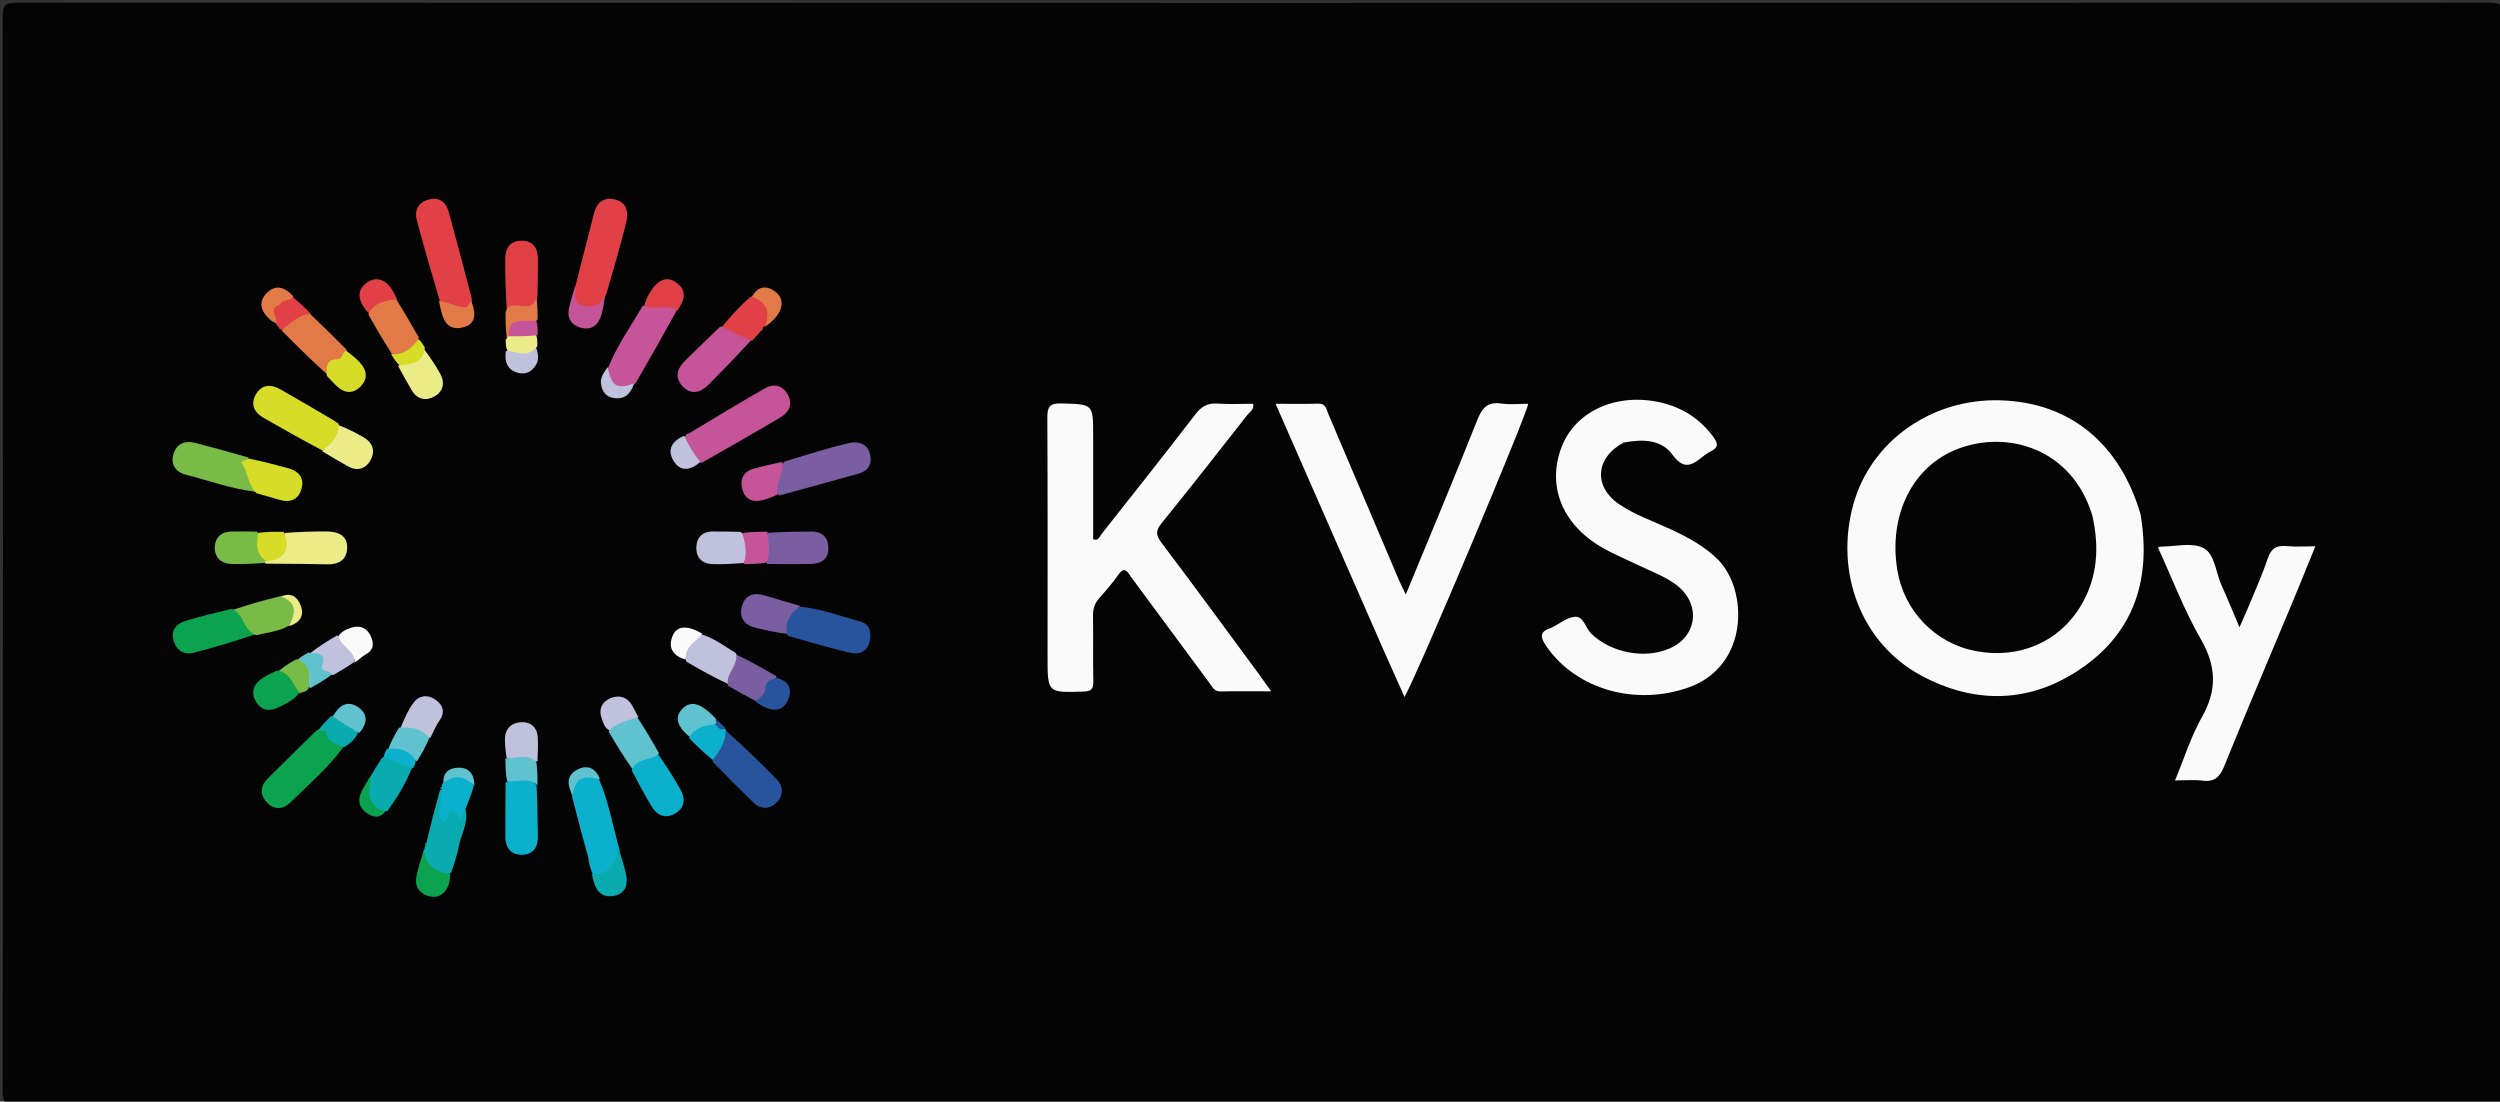 <svg version="1.1" id="Layer_1" xmlns="http://www.w3.org/2000/svg" xmlns:xlink="http://www.w3.org/1999/xlink" x="0px" y="0px"
	 width="100%" viewBox="0 0 842 371" enable-background="new 0 0 842 371" xml:space="preserve">
<rect x="0" y="0" width="842" height="371" fill="#333333" stroke="none"/>
<path fill="#040404" opacity="1" stroke="none" 
	d="
M502,372 
	C336.167,372 170.833,371.985 5.5,372.094 
	C1.751,372.096 0.902,371.25 0.906,367.5 
	C1.02,246.833 1.02,126.167 0.906,5.5 
	C0.902,1.75 1.751,0.905 5.5,0.907 
	C283.167,1.009 560.833,1.009 838.5,0.907 
	C842.249,0.905 843.098,1.75 843.094,5.5 
	C842.98,126.167 842.98,246.833 843.094,367.5 
	C843.098,371.25 842.25,372.098 838.5,372.095 
	C726.5,371.978 614.5,372 502,372 
z"/>
<path fill="#FAFAFA" opacity="1" stroke="none" 
	d="
M720.929,173.178 
	C724.555,194.609 719.074,212.536 701.266,224.919 
	C684.076,236.872 665.351,237.373 647.004,227.495 
	C626.896,216.67 617.853,192.887 624.198,169.917 
	C630.08,148.624 650.445,134.168 673.637,134.824 
	C696.908,135.482 713.86,149.092 720.929,173.178 
z"/>
<path fill="#FAFAFA" opacity="1" stroke="none" 
	d="
M380.788,194.115 
	C379.469,191.971 378.482,191.003 376.756,193.451 
	C374.748,196.299 372.449,198.955 370.133,201.568 
	C368.587,203.311 368.098,205.197 368.132,207.488 
	C368.242,214.813 368.081,222.143 368.227,229.467 
	C368.278,232.001 367.616,232.836 364.927,232.921 
	C352.818,233.301 352.821,233.4 352.821,221.314 
	C352.821,194.504 352.885,167.695 352.745,140.887 
	C352.727,137.246 353.289,135.75 357.47,135.873 
	C368.172,136.186 368.179,135.949 368.179,146.794 
	C368.179,158.413 368.179,170.033 368.179,181.622 
	C370.031,182.274 370.303,180.751 370.915,179.976 
	C381.53,166.528 392.184,153.109 402.625,139.526 
	C404.662,136.875 406.732,135.691 410.064,135.926 
	C414.036,136.207 418.044,135.993 422.068,135.993 
	C422.496,137.952 420.897,138.734 420.062,139.8 
	C410.519,151.98 400.992,164.176 391.24,176.189 
	C389.164,178.748 389.267,180.25 391.22,182.834 
	C402.148,197.291 412.839,211.927 423.603,226.508 
	C424.962,228.348 426.27,230.225 428.141,232.838 
	C421.913,232.838 416.516,232.747 411.124,232.883 
	C408.977,232.938 408.35,231.413 407.396,230.123 
	C398.594,218.224 389.798,206.321 380.788,194.115 
z"/>
<path fill="#FAFAFA" opacity="1" stroke="none" 
	d="
M546.782,149.077 
	C537.223,154.245 536.696,164.014 545.347,169.847 
	C550.748,173.488 556.94,175.584 562.802,178.32 
	C568.551,181.004 574.114,183.973 578.655,188.522 
	C588.627,198.512 589.334,224.171 568.751,231.513 
	C550.99,237.848 531.02,232.291 520.958,217.852 
	C518.861,214.842 518.172,212.742 522.436,211.479 
	C522.59,211.433 522.721,211.311 522.869,211.238 
	C525.402,209.99 527.889,207.871 530.483,207.73 
	C533.419,207.57 533.967,211.495 535.888,213.372 
	C542.476,219.812 553.88,222.104 562.348,218.392 
	C571.907,214.203 572.943,203.063 564.297,196.775 
	C560.378,193.925 555.789,192.308 551.462,190.213 
	C547.434,188.262 543.268,186.547 539.414,184.299 
	C526.033,176.496 520.954,163.536 525.952,150.523 
	C530.55,138.552 544.258,132.288 558.854,135.454 
	C566.313,137.072 572.336,140.834 576.936,146.987 
	C578.526,149.114 579.027,150.638 576.221,151.998 
	C575.184,152.501 574.218,153.2 573.32,153.934 
	C569.695,156.897 566.961,158.208 563.263,153.121 
	C559.54,148 553.233,147.82 546.782,149.077 
z"/>
<path fill="#FAFAFA" opacity="1" stroke="none" 
	d="
M466.335,219.744 
	C454.068,191.81 441.979,164.212 429.617,135.992 
	C434.77,135.992 439.358,136.114 443.936,135.945 
	C446.58,135.847 446.702,137.828 447.377,139.415 
	C455.292,158.019 463.189,176.63 471.106,195.232 
	C471.747,196.74 472.501,198.2 473.467,200.24 
	C481.683,180.298 489.819,160.966 497.542,141.47 
	C499.202,137.279 501.06,135.233 505.722,135.913 
	C508.65,136.341 511.691,135.993 514.704,135.993 
	C514.181,139.838 477.828,226.17 473.044,234.756 
	C470.708,229.507 468.61,224.794 466.335,219.744 
z"/>
<path fill="#FAFAFA" opacity="1" stroke="none" 
	d="
M756.757,205.597 
	C759.217,199.567 761.805,193.979 763.744,188.174 
	C764.907,184.692 766.72,183.593 770.186,183.933 
	C773.13,184.221 776.125,183.992 779.81,183.992 
	C777,190.868 774.427,197.279 771.766,203.653 
	C764.236,221.698 756.539,239.675 749.224,257.807 
	C747.693,261.601 745.985,263.486 741.748,262.915 
	C738.985,262.542 736.131,262.844 732.546,262.844 
	C735.647,255.39 737.91,248.049 741.607,241.521 
	C746.756,232.428 746.502,224.456 741.268,215.343 
	C735.622,205.513 731.565,194.771 726.787,184.368 
	C727.418,184.183 727.572,184.099 727.726,184.099 
	C732.547,184.091 738.083,182.612 741.987,184.503 
	C745.972,186.432 746.194,192.678 748.154,196.99 
	C750.199,201.489 752.049,206.077 754.262,211.278 
	C755.241,209.056 755.926,207.502 756.757,205.597 
z"/>
<path fill="#C65499" opacity="1" stroke="none" 
	d="
M231.747,146.141 
	C240.401,140.9 248.902,135.816 257.48,130.864 
	C260.495,129.123 263.405,129.615 265.209,132.717 
	C267.164,136.079 265.84,138.818 262.696,140.672 
	C254.03,145.784 245.318,150.82 236.268,155.902 
	C232.308,154.225 230.686,151.266 230.622,147.053 
	C230.77,146.7 230.973,146.782 230.94,146.887 
	C231.19,146.826 231.429,146.612 231.747,146.141 
z"/>
<path fill="#E14046" opacity="1" stroke="none" 
	d="
M148.127,101.332 
	C145.363,92.103 142.794,83.175 140.394,74.201 
	C139.478,70.777 140.922,68.144 144.32,67.226 
	C147.738,66.302 150.163,67.85 151.115,71.341 
	C153.742,80.965 156.337,90.598 158.914,100.624 
	C159.025,104.674 156.898,105.003 154.009,104.46 
	C151.83,104.051 149.843,103.393 148.127,101.332 
z"/>
<path fill="#E14046" opacity="1" stroke="none" 
	d="
M193.726,96.593 
	C195.962,88.046 198,79.878 200.103,71.726 
	C201.035,68.115 203.467,66.271 207.123,67.181 
	C211.319,68.225 211.72,71.681 210.851,75.138 
	C208.876,82.998 206.631,90.79 204.235,98.956 
	C203.072,101.119 202.949,103.365 200.375,104.109 
	C195.075,105.641 192.755,103.296 193.726,96.593 
z"/>
<path fill="#7B5DA1" opacity="1" stroke="none" 
	d="
M264.81,155.245 
	C271.968,153.108 278.878,150.873 285.927,149.231 
	C288.777,148.567 292.09,149.226 293,152.863 
	C293.835,156.198 292.555,158.59 288.97,159.572 
	C280.216,161.972 271.49,164.477 262.356,166.908 
	C259.3,162.98 261.446,159.714 263.534,156.029 
	C263.735,155.643 263.935,155.734 263.895,155.836 
	C264.164,155.831 264.419,155.647 264.81,155.245 
z"/>
<path fill="#0AB0CC" opacity="1" stroke="none" 
	d="
M201.751,262.441 
	C204.826,269.636 206.144,276.913 208.146,284.393 
	C209.734,289.002 207.813,291.943 204.649,294.431 
	C203.108,295.644 201.538,296.223 199.618,294.313 
	C199.217,293.559 199.075,293.126 198.939,292.349 
	C198.322,291.287 198.601,290.381 198.27,289.297 
	C196.318,282.354 194.537,275.68 192.762,268.598 
	C192.201,265.902 191.79,263.612 194.256,262.108 
	C196.619,260.667 199.046,260.009 201.751,262.441 
z"/>
<path fill="#0CA350" opacity="1" stroke="none" 
	d="
M115.661,251.607 
	C110.425,258.696 103.881,264.285 97.779,270.292 
	C95.401,272.633 92.25,272.897 89.824,270.193 
	C87.326,267.408 87.718,264.577 90.465,261.91 
	C95.808,256.725 101.027,251.412 106.611,246.034 
	C108.639,244.975 110.429,244.554 111.404,246.708 
	C112.326,248.746 114.474,249.498 115.661,251.607 
z"/>
<path fill="#D6DC27" opacity="1" stroke="none" 
	d="
M108.549,151.69 
	C101.686,148.06 95.196,144.43 88.753,140.718 
	C85.561,138.879 84.251,136.067 86.203,132.781 
	C88.135,129.528 91.167,129.251 94.401,131.112 
	C100.464,134.601 106.531,138.084 112.817,141.833 
	C113.292,142.296 113.53,142.512 113.971,142.846 
	C114.191,142.944 114.073,142.927 114.095,142.872 
	C115.115,147.474 113.967,149.434 108.549,151.69 
z"/>
<path fill="#C65499" opacity="1" stroke="none" 
	d="
M227.951,104.52 
	C223.365,112.807 218.893,120.754 214.151,128.935 
	C212.023,130.89 210.048,132.784 207.398,130.98 
	C205.135,129.438 203.547,127.3 204.824,123.828 
	C207.892,116.282 212.375,109.997 216.417,103.114 
	C220.611,102.036 224.561,101.115 227.951,104.52 
z"/>
<path fill="#28549D" opacity="1" stroke="none" 
	d="
M269.567,204.348 
	C276.748,205.04 283.109,207.554 289.663,209.286 
	C293.01,210.17 293.636,213.199 292.879,216.17 
	C292.034,219.486 289.345,220.584 286.259,219.838 
	C279.337,218.164 272.482,216.212 265.328,214.127 
	C262.851,208.783 263.892,206.406 269.567,204.348 
z"/>
<path fill="#28549D" opacity="1" stroke="none" 
	d="
M244.07,245.71 
	C250.129,251.135 255.884,256.62 261.44,262.3 
	C263.829,264.743 264.061,267.827 261.548,270.292 
	C259.079,272.715 256.168,272.672 253.581,270.14 
	C249.082,265.736 244.614,261.302 240.026,256.57 
	C239.614,252.225 242.672,249.407 244.07,245.71 
z"/>
<path fill="#C65499" opacity="1" stroke="none" 
	d="
M253.016,114.569 
	C248.188,119.827 243.451,124.731 238.645,129.567 
	C235.927,132.303 232.73,133.112 229.892,130.099 
	C227.078,127.111 228.068,124.042 230.859,121.357 
	C234.698,117.663 238.473,113.904 242.572,110.018 
	C247.033,109.506 250.187,111.536 253.016,114.569 
z"/>
<path fill="#78BB47" opacity="1" stroke="none" 
	d="
M86.105,165.623 
	C78.012,164.685 70.396,161.878 62.574,159.872 
	C59.288,159.03 57.423,156.586 58.382,153.11 
	C59.388,149.461 62.212,148.251 65.782,149.169 
	C71.654,150.679 77.487,152.338 83.713,154.092 
	C82.931,158.282 85.533,161.598 86.105,165.623 
z"/>
<path fill="#0CA350" opacity="1" stroke="none" 
	d="
M85.931,213.64 
	C79.203,215.917 72.39,217.98 65.509,219.782 
	C62.151,220.662 59.522,219.314 58.502,215.879 
	C57.435,212.282 59.366,210.052 62.593,209.073 
	C67.513,207.581 72.524,206.389 77.905,205.104 
	C82.74,206.1 83.23,210.672 85.931,213.64 
z"/>
<path fill="#0AB0CC" opacity="1" stroke="none" 
	d="
M180.723,264.524 
	C181.003,270.553 181.089,276.181 181.159,281.808 
	C181.206,285.608 179.31,287.969 175.533,287.876 
	C172.069,287.79 170.216,285.542 170.215,281.96 
	C170.213,275.994 170.195,270.028 170.284,263.615 
	C174.945,260.605 177.579,260.852 180.723,264.524 
z"/>
<path fill="#0AB0CC" opacity="1" stroke="none" 
	d="
M221.612,253.977 
	C224.417,258.009 226.933,261.902 229.196,265.938 
	C230.985,269.129 230.58,272.219 227.216,274.079 
	C223.791,275.973 221.108,274.407 219.281,271.311 
	C217.088,267.593 215.038,263.791 212.869,259.679 
	C213.222,253.826 217.713,254.628 221.612,253.977 
z"/>
<path fill="#E14046" opacity="1" stroke="none" 
	d="
M170.708,104.826 
	C170.289,98.836 170.137,92.863 170.185,86.893 
	C170.213,83.431 172.006,81.075 175.615,81.072 
	C179.489,81.069 181.181,83.519 181.173,87.249 
	C181.163,91.236 181.138,95.222 181.021,99.676 
	C180.569,103.234 178.829,104.568 175.754,104.282 
	C174.157,104.134 172.537,103.936 170.708,104.826 
z"/>
<path fill="#EBEC88" opacity="1" stroke="none" 
	d="
M95.825,179.505 
	C100.636,179.126 105.29,178.969 109.943,178.997 
	C113.733,179.02 117.122,180.18 116.911,184.704 
	C116.723,188.73 113.901,190.191 109.97,190.08 
	C103.321,189.891 96.665,189.923 89.55,189.83 
	C88.984,189.589 88.881,189.38 88.974,188.884 
	C94.025,187.654 95.446,184.174 95.825,179.505 
z"/>
<path fill="#09ABAF" opacity="1" stroke="none" 
	d="
M142.772,286.421 
	C142.99,285.888 143.001,285.694 143.085,285.218 
	C143.391,284.698 143.573,284.425 143.614,283.888 
	C145.011,277.934 146.497,272.21 148.177,266.137 
	C148.605,265.798 148.84,265.807 149.312,266.073 
	C150.698,268.567 149.257,270.81 149.618,273.569 
	C151.599,271.518 154.195,273.282 156.584,271.962 
	C158.11,276.833 155.26,280.912 154.452,285.361 
	C153.957,288.084 152.941,290.712 152.028,293.743 
	C149.005,295.868 144.832,294.225 143.18,290.581 
	C142.644,289.4 142.399,288.093 142.772,286.421 
z"/>
<path fill="#7B5DA1" opacity="1" stroke="none" 
	d="
M258.645,179.47 
	C263.717,179.102 268.516,179.066 273.315,179.025 
	C277.012,178.993 278.907,181.075 278.997,184.515 
	C279.094,188.191 276.695,189.843 273.255,189.929 
	C268.454,190.049 263.648,190.002 258.378,189.94 
	C257.061,186.457 257.211,183.105 258.645,179.47 
z"/>
<path fill="#E17A47" opacity="1" stroke="none" 
	d="
M110.193,126.115 
	C104.964,121.414 100.009,116.521 94.882,111.329 
	C96.579,106.953 99.592,104.865 104.528,105.808 
	C108.761,109.843 112.675,113.637 116.714,117.74 
	C116.719,119.803 115.879,121.175 114.283,121.815 
	C112.306,122.606 111.395,124.238 110.193,126.115 
z"/>
<path fill="#D6DC27" opacity="1" stroke="none" 
	d="
M86.36,166.105 
	C83.405,163.194 83.611,159.115 81.433,156.069 
	C80.837,155.236 82.806,155.132 83.827,154.447 
	C88.385,155.384 92.688,156.49 96.973,157.659 
	C100.471,158.614 102.59,160.818 101.573,164.537 
	C100.506,168.438 97.602,169.447 93.812,168.254 
	C91.463,167.514 89.071,166.913 86.36,166.105 
z"/>
<path fill="#E17A47" opacity="1" stroke="none" 
	d="
M131.942,119.123 
	C129.128,114.728 126.676,110.588 124.149,106.097 
	C124.38,101.45 127.25,99.788 133.449,100.784 
	C136.14,105.126 138.514,109.186 141.01,113.581 
	C139.79,119.23 137.544,120.619 131.942,119.123 
z"/>
<path fill="#78BB47" opacity="1" stroke="none" 
	d="
M86.432,213.951 
	C81.974,212.611 82.423,207.276 78.503,205.383 
	C83.438,203.696 88.563,202.253 94.053,200.908 
	C96.972,199.987 98.753,201.181 99.671,203.352 
	C100.806,206.035 100.308,208.583 97.409,210.681 
	C93.868,212.752 90.212,212.9 86.432,213.951 
z"/>
<path fill="#7B5DA1" opacity="1" stroke="none" 
	d="
M269.596,204.097 
	C266.766,206.309 264.17,208.73 265.051,213.478 
	C261.53,213.065 257.998,212.271 254.476,211.433 
	C250.526,210.492 248.872,207.827 249.921,204.061 
	C250.944,200.39 253.834,199.486 257.37,200.512 
	C261.326,201.66 265.278,202.82 269.596,204.097 
z"/>
<path fill="#BFC1DD" opacity="1" stroke="none" 
	d="
M236.268,213.662 
	C240.698,214.981 243.921,217.622 247.738,219.879 
	C250.358,224.173 246.921,226.917 245.339,230.433 
	C240.454,228.155 235.899,225.61 231.139,222.823 
	C229.682,217.574 230.407,216.245 236.268,213.662 
z"/>
<path fill="#09ABAF" opacity="1" stroke="none" 
	d="
M138.761,258.579 
	C136.674,263.908 133.837,268.496 130.48,273.128 
	C125.586,273.577 122.401,270.076 123.357,265.679 
	C123.635,264.401 124.345,263.226 124.77,261.534 
	C126.133,259.246 127.287,257.332 128.696,255.204 
	C133.123,253.226 135.779,256.022 138.761,258.579 
z"/>
<path fill="#60C2CF" opacity="1" stroke="none" 
	d="
M221.954,253.702 
	C219.474,256.395 214.99,254.973 212.977,258.99 
	C210.254,255.163 207.696,250.992 205.032,246.496 
	C206.617,241.627 210.147,240.822 214.756,241.744 
	C217.367,245.77 219.632,249.56 221.954,253.702 
z"/>
<path fill="#BFC1DD" opacity="1" stroke="none" 
	d="
M250.364,189.643 
	C246.643,189.909 243.313,190.093 239.991,189.997 
	C236.392,189.893 234.408,187.748 234.526,184.254 
	C234.635,181.026 236.559,179.046 239.971,179.003 
	C242.966,178.966 245.962,179.053 249.409,179.127 
	C253.211,182.325 253.398,185.758 250.364,189.643 
z"/>
<path fill="#EBEC88" opacity="1" stroke="none" 
	d="
M108.435,151.924 
	C111.086,149.71 113.867,147.59 114.073,143.199 
	C117.023,144.372 120.02,145.784 122.813,147.523 
	C125.857,149.416 126.397,152.399 124.629,155.283 
	C122.974,157.984 120.228,158.724 117.277,157.107 
	C114.382,155.521 111.565,153.791 108.435,151.924 
z"/>
<path fill="#78BB47" opacity="1" stroke="none" 
	d="
M89.387,188.637 
	C89.435,188.975 89.27,189.389 89.179,189.593 
	C85.432,189.858 81.774,190.029 78.121,189.95 
	C74.607,189.874 72.305,187.932 72.35,184.408 
	C72.396,180.921 74.611,179.014 78.211,178.991 
	C80.876,178.974 83.541,178.975 86.665,179.061 
	C88.077,182.15 87.907,185.419 89.387,188.637 
z"/>
<path fill="#7B5DA1" opacity="1" stroke="none" 
	d="
M245.181,230.952 
	C244.288,226.903 248.424,224.578 247.995,220.478 
	C252.456,222.587 256.909,225.086 261.592,227.817 
	C259.644,230.922 259.032,235.169 254.375,236.02 
	C251.144,234.319 248.249,232.762 245.181,230.952 
z"/>
<path fill="#EBEC88" opacity="1" stroke="none" 
	d="
M142.782,117.565 
	C144.805,120.172 146.579,122.908 148.189,125.737 
	C149.945,128.825 149.38,131.787 146.366,133.492 
	C143.496,135.115 140.551,134.63 138.672,131.423 
	C137.161,128.847 135.678,126.254 134.118,123.324 
	C136.678,120.948 140.452,120.758 142.782,117.565 
z"/>
<path fill="#0CA350" opacity="1" stroke="none" 
	d="
M100.754,233.341 
	C98.916,235.955 96.265,236.965 93.823,238.214 
	C90.812,239.754 87.972,239.366 86.178,236.223 
	C84.259,232.861 85.593,230.23 88.571,228.278 
	C89.936,227.384 91.442,226.705 93.223,225.902 
	C97.834,225.416 99.402,226.957 100.754,233.341 
z"/>
<path fill="#C65499" opacity="1" stroke="none" 
	d="
M263.334,155.615 
	C264.469,159.337 260.985,162.314 261.963,166.463 
	C260.214,167.412 258.486,168.007 256.722,168.468 
	C253.459,169.32 250.987,168.114 250.069,164.947 
	C249.125,161.69 250.178,158.938 253.749,157.89 
	C256.775,157.002 259.869,156.346 263.334,155.615 
z"/>
<path fill="#E14046" opacity="1" stroke="none" 
	d="
M253.255,114.823 
	C249.813,113.367 246.672,111.783 243.2,110.032 
	C245.649,106.964 248.431,104.064 251.515,101.033 
	C252.136,100.762 252.42,100.572 252.815,100.118 
	C252.959,99.903 252.919,99.969 252.907,99.932 
	C255.967,98.342 257.357,100.593 258.807,102.568 
	C260.759,105.225 259.653,107.453 257.463,109.863 
	C257.233,110.212 257.148,110.185 257.171,110.146 
	C256.776,110.34 256.525,110.692 256.253,111.45 
	C255.23,112.723 254.392,113.709 253.255,114.823 
z"/>
<path fill="#D6DC27" opacity="1" stroke="none" 
	d="
M110.086,126.585 
	C109.956,123.771 109.77,120.999 113.456,121.008 
	C115.541,121.013 115.049,118.786 116.567,118.096 
	C118.292,119.377 119.837,120.619 121.179,122.05 
	C123.698,124.737 123.99,127.721 121.271,130.338 
	C118.719,132.796 115.906,132.402 113.38,130.011 
	C112.307,128.994 111.293,127.915 110.086,126.585 
z"/>
<path fill="#BFC1DD" opacity="1" stroke="none" 
	d="
M134.876,245.192 
	C136.166,242.132 137.411,239.158 139.29,236.662 
	C141.265,234.039 144.269,233.868 146.84,235.774 
	C149.174,237.504 150.018,239.858 148.028,242.672 
	C146.834,244.36 146.045,246.334 144.947,248.518 
	C141.407,248.238 138.51,246.137 134.876,245.192 
z"/>
<path fill="#BFC1DD" opacity="1" stroke="none" 
	d="
M170.628,255.225 
	C170.248,252.946 170.056,250.952 170.062,248.959 
	C170.072,245.295 172.403,243.358 175.652,243.223 
	C178.815,243.091 180.975,245.054 181.139,248.455 
	C181.26,250.946 181.119,253.451 181.024,256.391 
	C177.53,256.944 174.159,256.671 170.628,255.225 
z"/>
<path fill="#0AB0CC" opacity="1" stroke="none" 
	d="
M157.101,271.711 
	C156.382,273.178 155.847,274.333 155.167,275.801 
	C153.592,273.979 151.863,271.176 150.449,275.73 
	C150.277,276.283 149.503,276.862 148.85,276.379 
	C148.414,276.057 148.027,275.297 148.066,274.766 
	C148.27,271.991 148.617,269.227 148.844,265.701 
	C148.769,264.739 148.763,264.536 148.909,264.067 
	C152.77,259.478 156.036,259.611 159.548,264.606 
	C158.878,267.127 158.081,269.263 157.101,271.711 
z"/>
<path fill="#09ABAF" opacity="1" stroke="none" 
	d="
M199.348,294.352 
	C204.052,295.109 207.738,291.561 208.106,285.204 
	C209.086,288.097 210.224,291.365 210.889,294.727 
	C211.526,297.942 210.65,300.868 207.018,301.669 
	C203.364,302.476 201.002,300.692 200.023,297.092 
	C199.806,296.296 199.565,295.506 199.348,294.352 
z"/>
<path fill="#E14046" opacity="1" stroke="none" 
	d="
M228.093,104.641 
	C224.729,102.073 220.66,104.771 217.018,102.964 
	C217.317,101.587 217.9,100.233 218.631,98.964 
	C221.329,94.279 224.381,92.845 227.592,95.038 
	C231.539,97.733 230.656,101.084 228.093,104.641 
z"/>
<path fill="#0CA350" opacity="1" stroke="none" 
	d="
M142.735,286.349 
	C143.574,291.031 146.205,293.929 151.6,294.223 
	C151.594,295.538 151.499,297.059 150.944,298.389 
	C149.69,301.395 147.21,302.692 144.14,301.742 
	C141.125,300.808 139.595,298.427 140.239,295.2 
	C140.818,292.305 141.728,289.476 142.735,286.349 
z"/>
<path fill="#BFC1DD" opacity="1" stroke="none" 
	d="
M104.296,220.098 
	C107.15,217.877 110.182,215.97 113.555,213.992 
	C116.656,216.252 120.27,218.035 119.267,222.981 
	C116.93,224.604 114.796,225.886 112.333,227.305 
	C109.543,227.313 107.335,226.831 107.136,223.748 
	C107.023,221.994 105.583,221.345 104.296,220.098 
z"/>
<path fill="#C65499" opacity="1" stroke="none" 
	d="
M193.714,96.376 
	C194.462,98.488 192.253,101.887 195.929,102.856 
	C198.987,103.663 202.186,103.406 203.717,99.412 
	C203.51,101.56 203.208,103.868 202.545,106.067 
	C201.49,109.57 199.093,111.443 195.393,110.304 
	C192.025,109.266 190.845,106.7 191.752,103.255 
	C192.34,101.017 192.937,98.781 193.714,96.376 
z"/>
<path fill="#FAFAFA" opacity="1" stroke="none" 
	d="
M119.404,223.211 
	C119.645,219.119 114.973,217.948 113.969,214.27 
	C115.123,212.51 116.836,211.879 118.51,211.354 
	C121.266,210.49 123.581,211.552 124.779,214.039 
	C125.888,216.339 126.152,218.782 123.226,220.379 
	C121.95,221.076 120.898,222.181 119.404,223.211 
z"/>
<path fill="#60C2CF" opacity="1" stroke="none" 
	d="
M232.22,248.129 
	C227.829,244.509 227.168,241.402 229.856,238.694 
	C232.663,235.866 235.903,236.691 240.809,241.712 
	C241.321,242.358 241.503,242.781 241.421,243.606 
	C238.499,245.535 235.514,246.765 232.22,248.129 
z"/>
<path fill="#BFC1DD" opacity="1" stroke="none" 
	d="
M215.024,241.621 
	C211.664,242.632 208.142,243.077 205.252,246.021 
	C203.608,245.095 203.201,243.532 202.662,242.026 
	C201.508,238.805 202.77,236.33 205.601,235.146 
	C208.351,233.996 211.133,234.595 212.847,237.506 
	C213.575,238.741 214.248,240.009 215.024,241.621 
z"/>
<path fill="#60C2CF" opacity="1" stroke="none" 
	d="
M134.371,245.092 
	C138.304,244.876 141.885,245.075 144.549,248.665 
	C143.459,251.282 142.098,253.706 140.467,256.359 
	C137.197,255.133 134.292,253.463 130.746,252.364 
	C131.679,249.822 132.889,247.555 134.371,245.092 
z"/>
<path fill="#D6DC27" opacity="1" stroke="none" 
	d="
M89.8,189.013 
	C85.96,186.662 86.414,183.199 86.932,179.463 
	C89.786,179.111 92.449,179.069 95.547,179.115 
	C97.934,185.082 95.891,188.542 89.8,189.013 
z"/>
<path fill="#0AB0CC" opacity="1" stroke="none" 
	d="
M232.01,248.505 
	C234.003,245.199 237.111,244.182 240.886,244.019 
	C242.178,244.19 242.851,244.895 244.001,245.37 
	C244.333,245.454 244.415,245.492 244.435,245.531 
	C244.524,249.543 242.7,252.706 240.049,255.916 
	C237.326,253.777 234.733,251.294 232.01,248.505 
z"/>
<path fill="#E14046" opacity="1" stroke="none" 
	d="
M133.716,100.725 
	C130.097,101.283 126.475,101.613 124.115,105.409 
	C123.291,104.519 122.376,103.355 121.753,102.051 
	C120.304,99.018 121.326,96.539 124.025,94.892 
	C126.636,93.298 129.146,94.059 131.078,96.232 
	C132.146,97.434 132.817,98.989 133.716,100.725 
z"/>
<path fill="#C65499" opacity="1" stroke="none" 
	d="
M250.404,189.947 
	C251.662,186.557 251.205,183.25 249.951,179.553 
	C252.584,179.125 255.307,179.082 258.474,179.089 
	C258.8,182.482 259.673,185.884 258.108,189.502 
	C255.554,189.918 253.196,189.982 250.404,189.947 
z"/>
<path fill="#60C2CF" opacity="1" stroke="none" 
	d="
M170.249,255.381 
	C173.661,255.565 177.362,253.551 180.645,256.625 
	C180.997,259.239 181.043,261.647 181.006,264.49 
	C178.194,261.666 174.5,263.469 170.803,263.124 
	C170.305,260.72 170.225,258.271 170.249,255.381 
z"/>
<path fill="#28549D" opacity="1" stroke="none" 
	d="
M254.276,236.145 
	C255.992,235.12 257.645,233.861 257.758,231.717 
	C257.892,229.194 259.619,228.993 261.584,228.3 
	C265.733,229.375 266.99,232.215 265.387,235.784 
	C263.676,239.593 260.456,239.676 257.048,237.935 
	C256.172,237.487 255.356,236.923 254.276,236.145 
z"/>
<path fill="#E17A47" opacity="1" stroke="none" 
	d="
M147.852,101.39 
	C150.544,101.614 152.918,103.037 155.709,103.46 
	C157.81,103.779 157.773,102.472 158.635,101.241 
	C160.721,106.297 159.881,109.261 155.986,110.25 
	C151.311,111.436 149.445,108.575 148.549,104.597 
	C148.333,103.637 148.077,102.686 147.852,101.39 
z"/>
<path fill="#E14046" opacity="1" stroke="none" 
	d="
M104.744,105.742 
	C100.779,105.848 98.254,108.635 95.084,110.964 
	C94.411,111.046 94.186,110.924 93.994,110.468 
	C93.804,109.929 93.607,109.619 93.127,109.185 
	C92.901,109.024 92.966,109.063 92.94,109.091 
	C92.117,107.131 90.071,105.333 92.283,102.76 
	C93.03,102.528 93.488,102.537 93.779,102.876 
	C94.037,103.177 94.075,103.35 94.033,103.262 
	C94.018,103.232 93.942,103.112 93.843,102.532 
	C94.584,100.101 96.281,99.762 98.609,100.056 
	C100.849,101.883 102.746,103.659 104.744,105.742 
z"/>
<path fill="#09ABAF" opacity="1" stroke="none" 
	d="
M115.944,251.656 
	C113.414,250.505 110.026,250.184 109.884,246.35 
	C109.878,246.183 108.405,246.071 107.27,245.925 
	C108.366,244.364 109.807,242.812 111.549,241.16 
	C115.726,241.217 118.347,243.43 120.613,246.702 
	C119.657,249 118.006,250.308 115.944,251.656 
z"/>
<path fill="#BFC1DD" opacity="1" stroke="none" 
	d="
M230.422,146.775 
	C231.938,149.853 233.535,152.751 235.867,155.581 
	C232.583,158.448 229.101,159.088 226.756,155.054 
	C224.647,151.425 226.299,148.513 230.422,146.775 
z"/>
<path fill="#60C2CF" opacity="1" stroke="none" 
	d="
M121.012,246.828 
	C117.912,245.208 115.131,243.37 112.1,241.296 
	C114,237.88 116.747,235.619 120.513,238.1 
	C123.885,240.321 123.93,243.493 121.012,246.828 
z"/>
<path fill="#60C2CF" opacity="1" stroke="none" 
	d="
M103.835,219.827 
	C106.544,220.185 109.873,219.504 108.551,224.008 
	C107.743,226.76 110.95,225.468 111.841,227.102 
	C109.615,228.851 107.227,230.261 104.479,231.779 
	C101.88,229.237 102.607,225.222 100.021,222.387 
	C101.262,221.289 102.408,220.579 103.835,219.827 
z"/>
<path fill="#BFC1DD" opacity="1" stroke="none" 
	d="
M180.519,116.896 
	C181.253,118.925 181.577,120.978 180.594,122.742 
	C179.412,124.864 177.431,126.196 174.887,125.666 
	C171.216,124.901 169.843,122.368 170.329,118.379 
	C173.511,116.252 177.065,118.404 180.519,116.896 
z"/>
<path fill="#78BB47" opacity="1" stroke="none" 
	d="
M99.765,222.037 
	C104.908,223.428 103.93,227.413 104.089,231.397 
	C103.517,233.16 102.149,232.855 100.955,233.531 
	C98.882,230.925 98.095,227.225 93.964,225.905 
	C95.512,224.609 97.463,223.342 99.765,222.037 
z"/>
<path fill="#E17A47" opacity="1" stroke="none" 
	d="
M257.566,110.145 
	C259.375,105.628 258.832,101.989 253.264,99.943 
	C255.147,96.498 258.025,95.841 261.25,98.349 
	C264.112,100.575 263.859,104.109 260.801,107.39 
	C259.904,108.352 258.87,109.185 257.566,110.145 
z"/>
<path fill="#FAFAFA" opacity="1" stroke="none" 
	d="
M236.504,213.399 
	C234.617,216.243 230.567,217.395 230.956,222.159 
	C227.045,221.035 224.75,218.509 226.535,214.159 
	C227.947,210.719 231.416,210.448 236.504,213.399 
z"/>
<path fill="#E17A47" opacity="1" stroke="none" 
	d="
M98.784,99.791 
	C97.806,101.634 95.334,100.473 94.163,102.713 
	C89.997,104.154 93.805,106.68 92.949,108.736 
	C92.259,108.626 91.568,108.172 90.954,107.631 
	C88.106,105.122 86.803,102.082 89.589,98.967 
	C92.523,95.686 95.762,96.435 98.784,99.791 
z"/>
<path fill="#E17A47" opacity="1" stroke="none" 
	d="
M170.272,105.27 
	C170.981,102.595 172.482,102.776 174.392,102.918 
	C176.584,103.081 179.46,104.104 180.661,100.384 
	C180.999,102.445 181.077,104.747 181.09,107.48 
	C179.872,109.353 178.164,109.226 176.592,109.463 
	C174.766,109.738 173.113,110.261 172.165,112.477 
	C171.768,113.211 171.451,113.563 170.719,113.925 
	C170.304,111.236 170.245,108.485 170.272,105.27 
z"/>
<path fill="#EBEC88" opacity="1" stroke="none" 
	d="
M170.315,114.39 
	C170.62,114.047 170.8,113.955 170.945,113.554 
	C173.868,110.552 177.033,110.973 180.636,112.973 
	C180.997,114.324 181.021,115.296 180.96,116.622 
	C177.991,120.514 174.535,118.744 170.811,118.01 
	C170.376,116.931 170.322,115.862 170.315,114.39 
z"/>
<path fill="#BFC1DD" opacity="1" stroke="none" 
	d="
M204.633,123.639 
	C206.064,130.112 207.658,131.22 213.54,129.164 
	C212.534,132.426 210.469,134.712 206.577,134.043 
	C203.986,133.598 202.75,131.712 202.404,129.251 
	C202.11,127.157 203.355,125.539 204.633,123.639 
z"/>
<path fill="#D6DC27" opacity="1" stroke="none" 
	d="
M143.077,117.104 
	C142.421,122.303 138.737,122.773 134.459,122.972 
	C133.308,121.831 132.564,120.682 131.699,119.201 
	C135.751,119.761 138.44,117.496 140.967,114.227 
	C141.77,114.882 142.41,115.848 143.077,117.104 
z"/>
<path fill="#0CA350" opacity="1" stroke="none" 
	d="
M124.749,261.395 
	C125.088,264.276 123.127,267.437 125.619,270.536 
	C126.709,271.893 127.593,273.076 129.807,273.227 
	C127.931,275.849 125.455,275.33 123.151,273.545 
	C120.689,271.638 120.514,269.086 121.873,266.41 
	C122.697,264.787 123.632,263.221 124.749,261.395 
z"/>
<path fill="#C65499" opacity="1" stroke="none" 
	d="
M181.077,112.901 
	C177.939,113.287 174.906,113.221 171.429,113.275 
	C170.884,106.267 176.43,108.645 180.588,107.931 
	C181.078,109.424 181.13,110.936 181.077,112.901 
z"/>
<path fill="#60C2CF" opacity="1" stroke="none" 
	d="
M202.068,262.431 
	C196.027,261.049 193.817,262.152 192.798,267.786 
	C191.256,264.801 190.41,261.293 194.433,259.204 
	C197.652,257.533 200.544,258.429 202.068,262.431 
z"/>
<path fill="#0AB0CC" opacity="1" stroke="none" 
	d="
M130.261,252.266 
	C134.194,251.874 137.652,252.32 140.026,256.231 
	C139.903,257.259 139.611,257.93 139.101,258.778 
	C135.824,257.637 132.765,256.32 129.33,254.997 
	C129.32,254.142 129.687,253.293 130.261,252.266 
z"/>
<path fill="#60C2CF" opacity="1" stroke="none" 
	d="
M159.789,264.627 
	C156.753,261.789 153.562,260.408 149.382,263.656 
	C149.096,260.269 151.184,258.615 154.413,258.565 
	C158.066,258.507 159.746,260.748 159.789,264.627 
z"/>
<path fill="#EBEC88" opacity="1" stroke="none" 
	d="
M97.378,210.9 
	C99.092,207.072 100.722,203.311 94.82,200.914 
	C97.863,199.439 100.186,200.916 101.334,204.06 
	C102.549,207.388 100.994,209.695 97.378,210.9 
z"/>
<path fill="#28549D" opacity="1" stroke="none" 
	d="
M244.235,245.171 
	C243.14,246.14 242.279,245.619 241.364,244.421 
	C241.135,243.676 241.072,243.195 241.007,242.352 
	C242.049,242.955 243.093,243.921 244.235,245.171 
z"/>
<path fill="#09ABAF" opacity="1" stroke="none" 
	d="
M198.065,289.348 
	C198.932,289.595 199.02,290.453 198.978,291.678 
	C198.641,291.226 198.335,290.446 198.065,289.348 
z"/>
<path fill="#E17A47" opacity="1" stroke="none" 
	d="
M256.322,111.638 
	C256.271,111.258 256.476,110.779 256.937,110.204 
	C256.988,110.585 256.783,111.061 256.322,111.638 
z"/>
<path fill="#E17A47" opacity="1" stroke="none" 
	d="
M252.696,99.971 
	C252.747,100.18 252.535,100.458 252.071,100.819 
	C252.024,100.615 252.228,100.327 252.696,99.971 
z"/>
<path fill="#BFC1DD" opacity="1" stroke="none" 
	d="
M231.596,146.009 
	C231.76,146.248 231.579,146.515 231.117,146.862 
	C231.046,146.689 231.184,146.388 231.596,146.009 
z"/>
<path fill="#C65499" opacity="1" stroke="none" 
	d="
M264.711,155.108 
	C264.84,155.398 264.611,155.622 264.084,155.857 
	C264.042,155.663 264.231,155.387 264.711,155.108 
z"/>
<path fill="#60C2CF" opacity="1" stroke="none" 
	d="
M148.622,265.028 
	C148.775,264.943 148.784,265.265 148.788,265.421 
	C148.792,265.576 148.593,265.708 148.482,265.748 
	C148.295,265.548 148.328,265.323 148.622,265.028 
z"/>
<path fill="#E17A47" opacity="1" stroke="none" 
	d="
M92.973,109.304 
	C93.191,109.258 93.482,109.492 93.862,109.998 
	C93.649,110.042 93.347,109.812 92.973,109.304 
z"/>
<path fill="#0CA350" opacity="1" stroke="none" 
	d="
M143.373,283.839 
	C143.527,283.976 143.53,284.293 143.345,284.773 
	C143.049,284.621 143.07,284.315 143.373,283.839 
z"/>
<path fill="#EBEC88" opacity="1" stroke="none" 
	d="
M114.077,142.71 
	C113.869,142.854 113.576,142.708 113.174,142.301 
	C113.345,142.224 113.654,142.35 114.077,142.71 
z"/>
<path fill="#040404" opacity="1" stroke="none" 
	d="
M704.689,173.613 
	C707.145,184.449 706.436,194.536 700.892,203.902 
	C693.566,216.279 679.955,222.082 665.323,219.261 
	C651.753,216.646 641.244,205.747 639.007,191.971 
	C636.013,173.526 644.069,157.105 659.274,151.227 
	C676.203,144.682 697.913,151.151 704.689,173.613 
z"/>
<path fill="#E17A47" opacity="1" stroke="none" 
	d="
M94.028,102.984 
	C94.161,103.122 94.269,103.282 94.376,103.443 
	C94.281,103.403 94.186,103.362 94.024,103.19 
	C93.957,103.058 94.002,103.006 94.028,102.984 
z"/>
</svg>